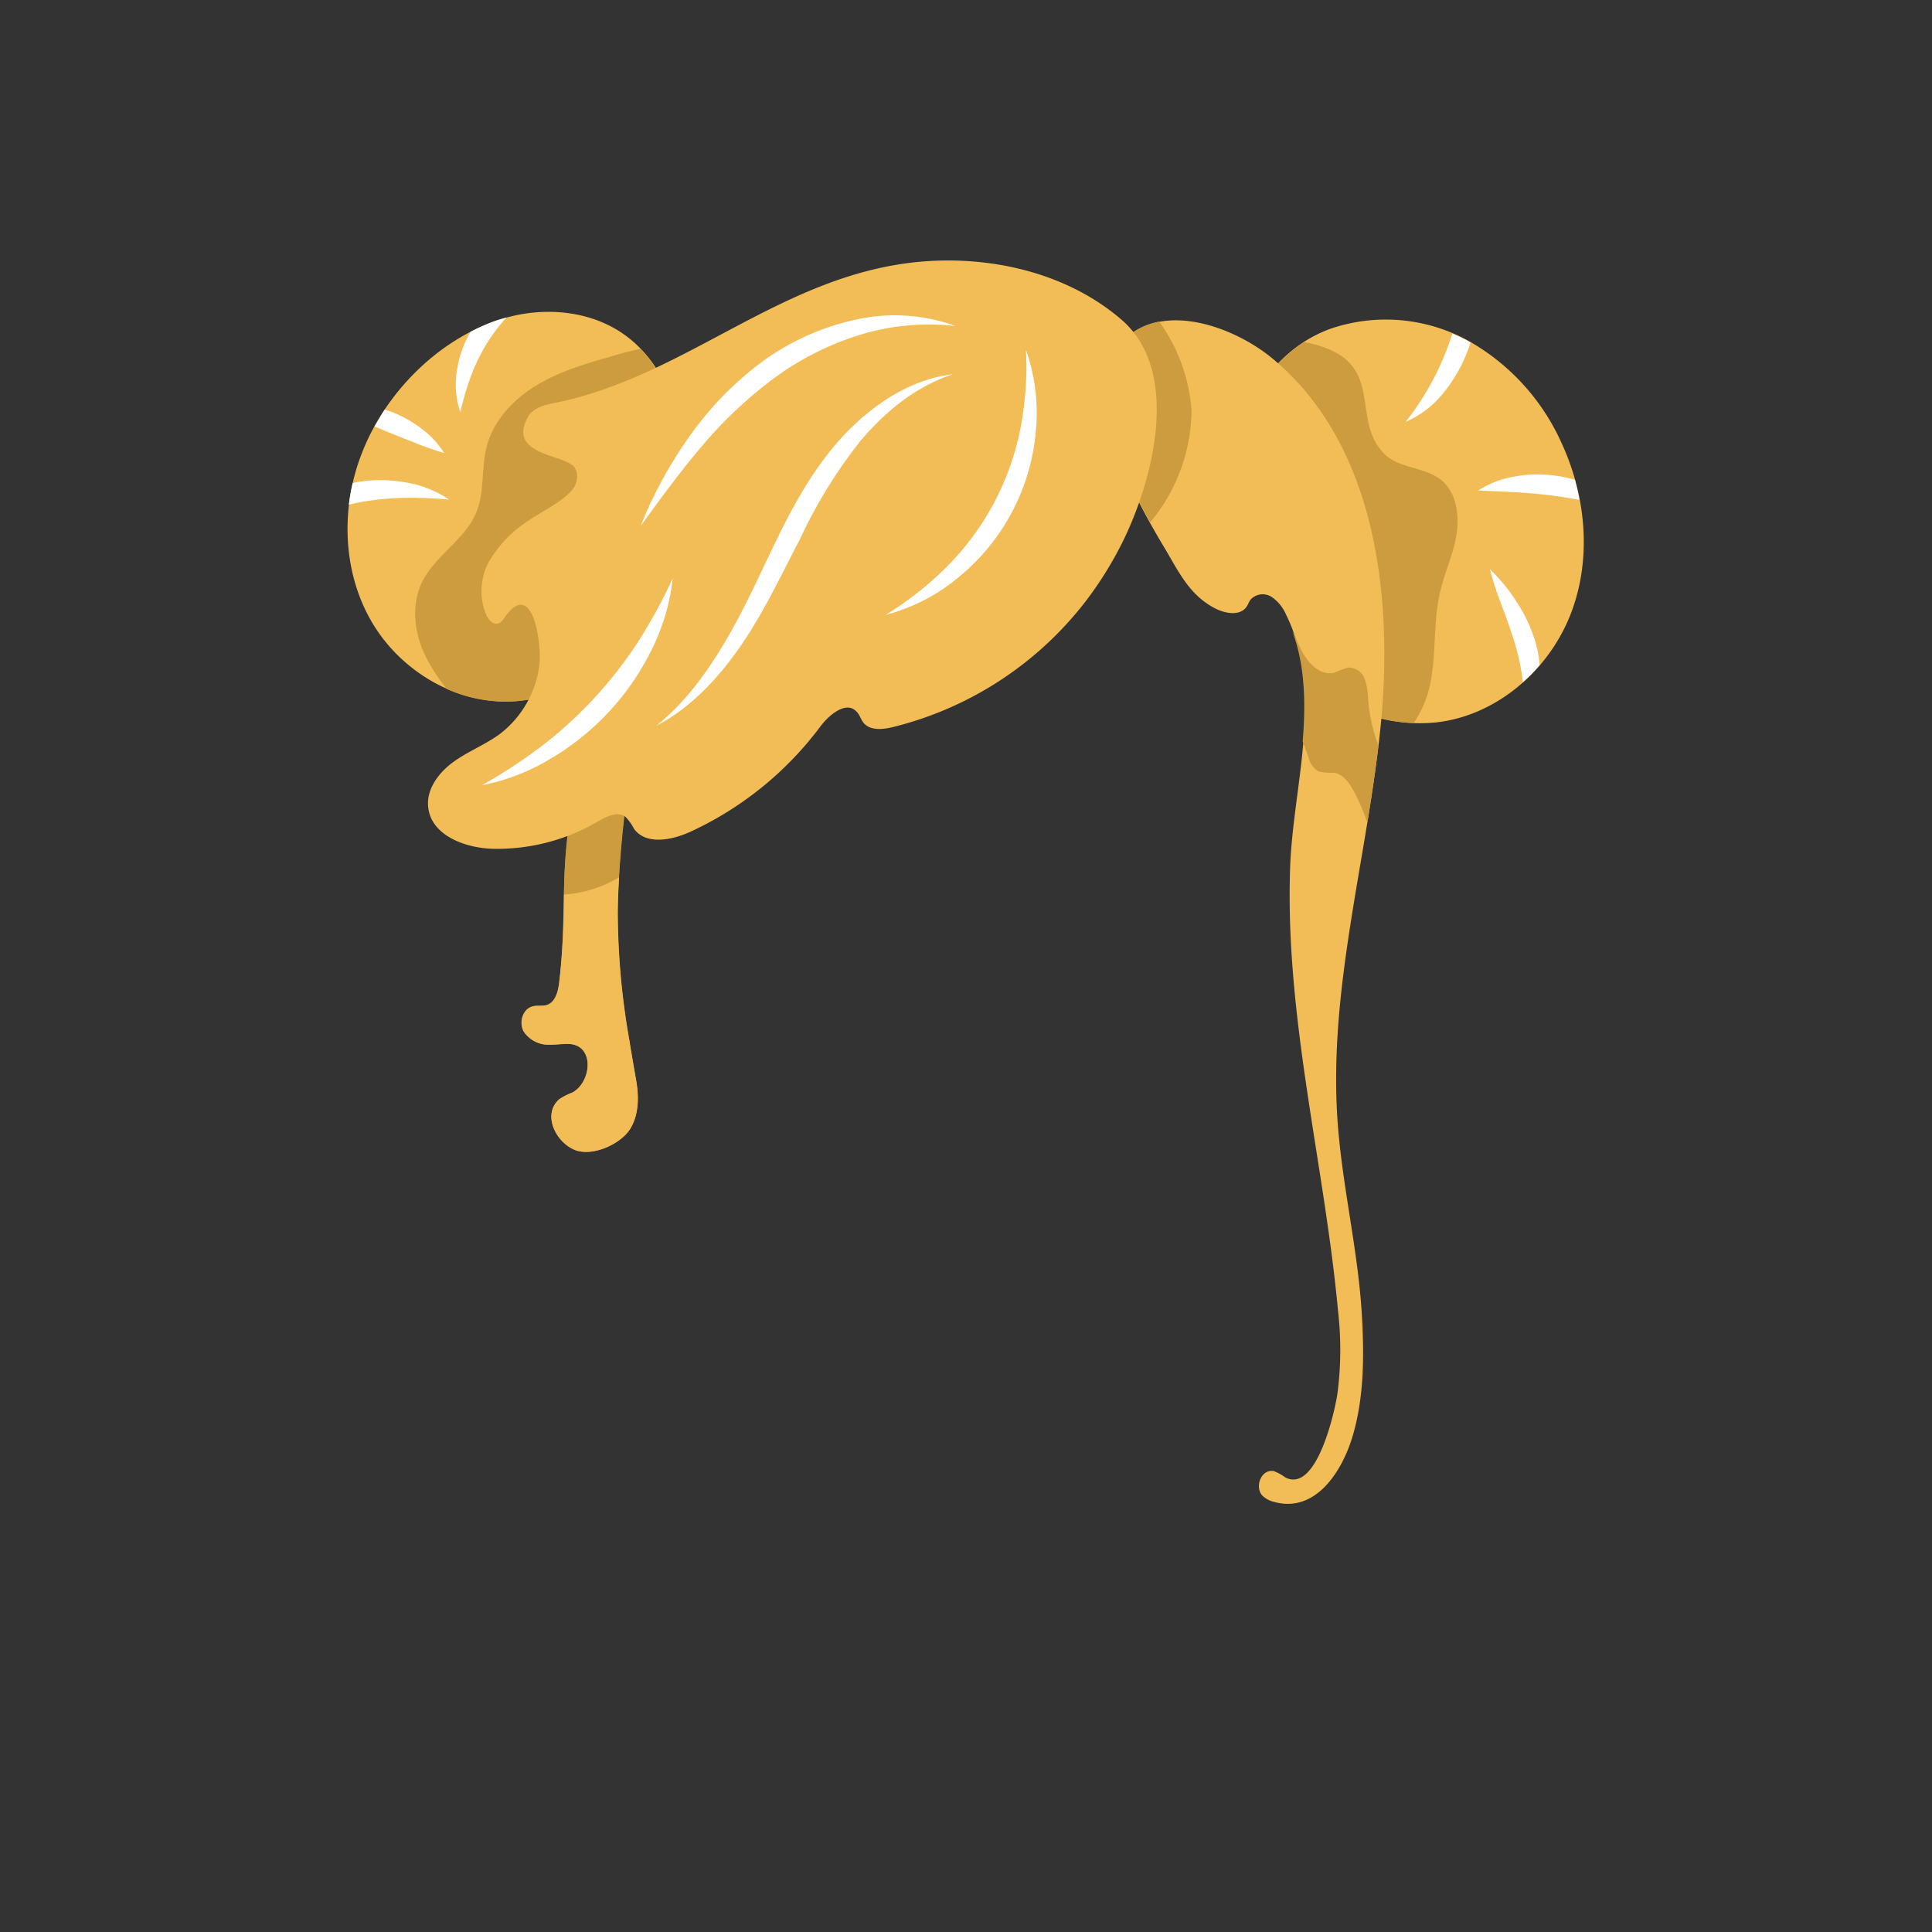<svg xmlns="http://www.w3.org/2000/svg" viewBox="0 0 288 288"><rect x="0" y="0" width="288" height="288" fill="#333333" stroke="none"/><defs><style>.cls-1{isolation:isolate;}.cls-2{fill:#f2bd56;}.cls-3{fill:#cc9c3e;}.cls-4{mix-blend-mode:soft-light;}.cls-5{fill:#fff;}</style></defs><title>hair06_blondeМонтажная область 46</title><g class="cls-1"><g id="hair_fem" data-name="hair fem"><g id="hair06"><g id="hair06_blonde" data-name="hair06 blonde"><path class="cls-2" d="M232.76,66a32.94,32.94,0,0,0-14-15.27A25.54,25.54,0,0,0,198.35,49c-6.17,2.24-10.45,7.22-13,13.19,2.44.95,3.1,4,2,6.15,3.46,5.93,6,12.27,8.85,18.48,2.47,5.31,5.15,10.36,6.5,16a4.34,4.34,0,0,1,1.62,3.86,24.26,24.26,0,0,0,9.82,1c8.82-1,16.53-7.57,19.86-15.8S236.51,74.07,232.76,66Z"/><path class="cls-3" d="M214.7,71.45c-2.42-1.86-6.08-1.6-8.27-3.73-4.89-4.74-.45-12.32-8.3-15.64A16.65,16.65,0,0,0,194.37,51a24.35,24.35,0,0,0-9,11.19c2.42,1,3.06,4,1.93,6.14,3.46,5.93,6,12.27,8.85,18.48,2.47,5.31,5.15,10.36,6.5,16a4.34,4.34,0,0,1,1.61,3.87c.76.18,1.66.36,2.77.68a24.8,24.8,0,0,0,3.72.42,16.51,16.51,0,0,0,2.61-6.7c.7-4.26.34-8.67,1.32-12.87.68-2.91,2-5.66,2.45-8.61S217.07,73.27,214.7,71.45Z"/><g class="cls-4"><path class="cls-5" d="M209.54,62.88a14.56,14.56,0,0,0,5.73-4.44,22.11,22.11,0,0,0,3.59-6.37c.13-.34.23-.69.35-1l-.47-.28c-.73-.39-1.47-.73-2.23-1.05-.15.44-.3.89-.46,1.33A41.22,41.22,0,0,1,209.54,62.88Z"/><path class="cls-5" d="M231.57,70.87a18.87,18.87,0,0,0-5.82.17,14.34,14.34,0,0,0-5.4,2.08l5.56.25c1.79.12,3.55.26,5.29.48,1.41.17,2.83.42,4.24.67-.19-1-.41-2-.68-3A19.67,19.67,0,0,0,231.57,70.87Z"/><path class="cls-5" d="M226.16,89.85a26,26,0,0,0-4.07-5,53,53,0,0,0,2,6c.7,1.94,1.39,3.83,1.92,5.73a31.52,31.52,0,0,1,1,5.11,26.67,26.67,0,0,0,2.5-2.53,17.76,17.76,0,0,0-.61-3.39A22.34,22.34,0,0,0,226.16,89.85Z"/></g><path class="cls-2" d="M77.07,104.5c7.77-.67,14.63-5.77,18.62-12.3,2.17-3.55,2.54-7.46,3.79-11.36A39.35,39.35,0,0,0,101.58,67c-.33-6.61-3.16-13.33-8.56-17.15s-12.83-4.24-19.12-2C65,50.92,57.41,58.72,54,67.41c-3.22,8.1-3,17.68,1.37,25.22S68.39,105.25,77.07,104.5Z"/><path class="cls-3" d="M101.58,67a23.36,23.36,0,0,0-6.1-15c-1.33.27-2.66.61-3.92,1-3.94,1.12-7.93,2.26-11.44,4.35s-6.56,5.29-7.58,9.26c-.82,3.21-.28,6.72-1.54,9.78-1.65,4-6,6.34-8,10.21-1.85,3.65-1.23,8.18.72,11.77a26.29,26.29,0,0,0,2.89,4.34,21.48,21.48,0,0,0,10.42,1.82c7.77-.67,14.63-5.77,18.62-12.3,2.17-3.55,2.54-7.46,3.79-11.36A39.35,39.35,0,0,0,101.58,67Z"/><g class="cls-4"><path class="cls-5" d="M60.15,74.21a65.07,65.07,0,0,1,6.8.26,16.23,16.23,0,0,0-6.63-2.58,20.75,20.75,0,0,0-7.21,0l-.54.12A31.17,31.17,0,0,0,52,75.23c.54-.12,1.07-.26,1.62-.36A44.57,44.57,0,0,1,60.15,74.21Z"/><path class="cls-5" d="M61.71,65.95a45.57,45.57,0,0,0,4.5,1.58,13.18,13.18,0,0,0-3.34-3.6,18,18,0,0,0-4.23-2.43c-.42-.17-.86-.29-1.29-.44-.55.82-1,1.66-1.51,2.51l1.67.7C58.89,64.83,60.28,65.4,61.71,65.95Z"/><path class="cls-5" d="M68.62,61.45a43.34,43.34,0,0,1,1.77-5.88,28.6,28.6,0,0,1,2.67-5.14,27.31,27.31,0,0,1,2.45-3.1c-.54.15-1.08.29-1.61.47a29,29,0,0,0-3.74,1.65,15.59,15.59,0,0,0-2,5.52A12.87,12.87,0,0,0,68.62,61.45Z"/></g><path class="cls-3" d="M93.79,155c.32,2,.66,3.92,1,5.89.44,2.48.47,5.18-.82,7.33-1.39,2.32-5.6,4.22-8.22,3.23-2.81-1.05-5-5.23-2.42-7.56a8.75,8.75,0,0,1,1.94-1c2.92-1.51,3.46-7.21-.6-7.27-.94,0-1.88.15-2.82.12a4.42,4.42,0,0,1-3.81-2c-.72-1.32-.15-3.31,1.31-3.7.71-.19,1.49,0,2.19-.23,1.22-.42,1.62-1.93,1.79-3.21,1.11-8.13.21-16.53,1.64-24.59a16.55,16.55,0,0,1,4.06-8.58c1.25-1.29,6.13-5.42,5.33-.82a151.86,151.86,0,0,0-2.3,23.51A110.54,110.54,0,0,0,93.79,155Z"/><path class="cls-3" d="M94.38,112.6c.8-4.61-4.08-.48-5.33.82A16.55,16.55,0,0,0,85,122a75.2,75.2,0,0,0-.92,11.35,18.3,18.3,0,0,0,8.2-2.56A166.7,166.7,0,0,1,94.38,112.6Z"/><path class="cls-2" d="M84.07,133.35a120.49,120.49,0,0,1-.72,13.24c-.17,1.28-.57,2.78-1.79,3.21-.7.24-1.48,0-2.19.23-1.45.39-2,2.38-1.31,3.7a4.42,4.42,0,0,0,3.81,2c.94,0,1.88-.14,2.82-.12,4.06.06,3.52,5.75.6,7.27a8.75,8.75,0,0,0-1.94,1c-2.6,2.33-.39,6.5,2.42,7.56,2.62,1,6.83-.92,8.22-3.23,1.29-2.16,1.27-4.86.82-7.33-.35-2-.69-3.93-1-5.89a110.55,110.55,0,0,1-1.71-18.9c0-1.78.09-3.55.19-5.32A18.3,18.3,0,0,1,84.07,133.35Z"/><path class="cls-2" d="M205.8,108.35c-2,19.56-7.75,38.9-6.43,58.52.66,9.77,3.07,19.36,3.64,29.14.35,6.05.35,12.37-1.42,18.22-1.52,5-5.41,11.37-11.65,9.66a3.79,3.79,0,0,1-1.73-.91c-1.21-1.23-.28-4,1.65-3.69a6.76,6.76,0,0,1,1.72.94c4.67,2.43,7.37-9.7,7.79-12.49a50.59,50.59,0,0,0,.1-12.22c-2.06-22.21-8-44.11-7.14-66.52.49-12.14,5.07-25.88-.62-37.38A6.1,6.1,0,0,0,189.58,89a2.45,2.45,0,0,0-3.14.36c-.26.34-.39.77-.64,1.12-.95,1.33-3,1-4.47.31-4.05-2-5.63-5.61-7.83-9.27a116.72,116.72,0,0,1-6.59-12.62c-2.29-5.12-4.26-10.89-1-16.16,5.41-8.7,17.64-4.42,23.82.74C205.33,66.45,207.7,89.45,205.8,108.35Z"/><path class="cls-3" d="M172.8,47.94a10.06,10.06,0,0,0-6.89,4.75c-3.27,5.27-1.3,11,1,16.16,1.37,3.08,2.93,6.07,4.56,9,.21-.25.41-.5.6-.75a26.39,26.39,0,0,0,5.55-15.89A25.84,25.84,0,0,0,172.8,47.94Z"/><path class="cls-3" d="M196.57,115a8.77,8.77,0,0,0,2.29.19c1.35.21,2.26,1.48,2.91,2.69a29.39,29.39,0,0,1,2.05,4.78c.63-3.84,1.21-7.68,1.66-11.53a25.07,25.07,0,0,1-1.54-6.87,9.28,9.28,0,0,0-.52-3.06A2.55,2.55,0,0,0,201,99.51a11,11,0,0,0-2,.73c-2.15.65-4.13-1.46-5.09-3.49-.41-.87-.8-1.8-1.26-2.67,1.91,5.2,2,10.79,1.54,16.43l.9,2.48A3.15,3.15,0,0,0,196.57,115Z"/><path class="cls-2" d="M167.33,80.81a54.31,54.31,0,0,1-5.59,8.95,52,52,0,0,1-28.66,18.63c-1.53.37-3.43.55-4.39-.69-.38-.5-.54-1.15-1-1.61-1.48-1.65-4,.37-5.35,2.14A50.64,50.64,0,0,1,102.89,124c-2.77,1.26-6.6,2-8.38-.45a7.21,7.21,0,0,0-1.3-1.81c-1.19-.87-2.82,0-4.09.72a29.66,29.66,0,0,1-15.52,4.07c-4.25-.08-9.39-2-9.78-6.28-.25-2.67,1.61-5.11,3.78-6.68s4.72-2.55,6.89-4.14a15.36,15.36,0,0,0,5.93-10.45c.32-2.58-.83-12.81-5.06-7.14-.32.42-.59,1-1.1,1.1-.74.22-1.42-.52-1.75-1.22a9.13,9.13,0,0,1,.42-8.06,18,18,0,0,1,6-6.15c1.92-1.31,5-2.76,6.42-4.56.88-1.09,1-3-.21-3.73-2.33-1.55-9.18-1.76-6.53-6.9C79.37,60.75,81.3,60.32,83,60c19.57-4.05,33.71-19.23,54.36-21,10.47-.89,21.77,1.7,29.85,8.68C176.13,55.41,171.87,71.66,167.33,80.81Z"/><g class="cls-4"><path class="cls-5" d="M142.44,48.6A35,35,0,0,0,127.92,50a43,43,0,0,0-12.79,6.57,64.23,64.23,0,0,0-10.55,10c-3.19,3.73-6.1,7.76-9.07,11.81a63.74,63.74,0,0,1,7.22-13.26,49.15,49.15,0,0,1,10.61-11,37,37,0,0,1,14-6.42A26.58,26.58,0,0,1,142.44,48.6Z"/></g><g class="cls-4"><path class="cls-5" d="M152.94,52.18a28.09,28.09,0,0,1,1.46,12.2A31.61,31.61,0,0,1,142.95,86,28,28,0,0,1,132,91.67a48.86,48.86,0,0,0,9.33-7.38A40.15,40.15,0,0,0,152.09,64,48.64,48.64,0,0,0,152.94,52.18Z"/></g><g class="cls-4"><path class="cls-5" d="M142.07,55.78c-5.64,1.85-10.17,5.64-13.85,10a73.48,73.48,0,0,0-9,14.65C116.51,85.57,114,91,110.65,95.93s-7.54,9.52-12.81,12.26c4.6-3.72,7.95-8.51,10.82-13.5s5.17-10.37,7.82-15.66,5.72-10.54,10-14.86S136.15,56.47,142.07,55.78Z"/></g><g class="cls-4"><path class="cls-5" d="M100.28,86.21a31.27,31.27,0,0,1-3.12,10.6,38.64,38.64,0,0,1-15,16.24,31.16,31.16,0,0,1-10.31,4,79.08,79.08,0,0,0,9-5.91A62.62,62.62,0,0,0,95.12,95.67,78.31,78.31,0,0,0,100.28,86.21Z"/></g></g></g></g></g></svg>